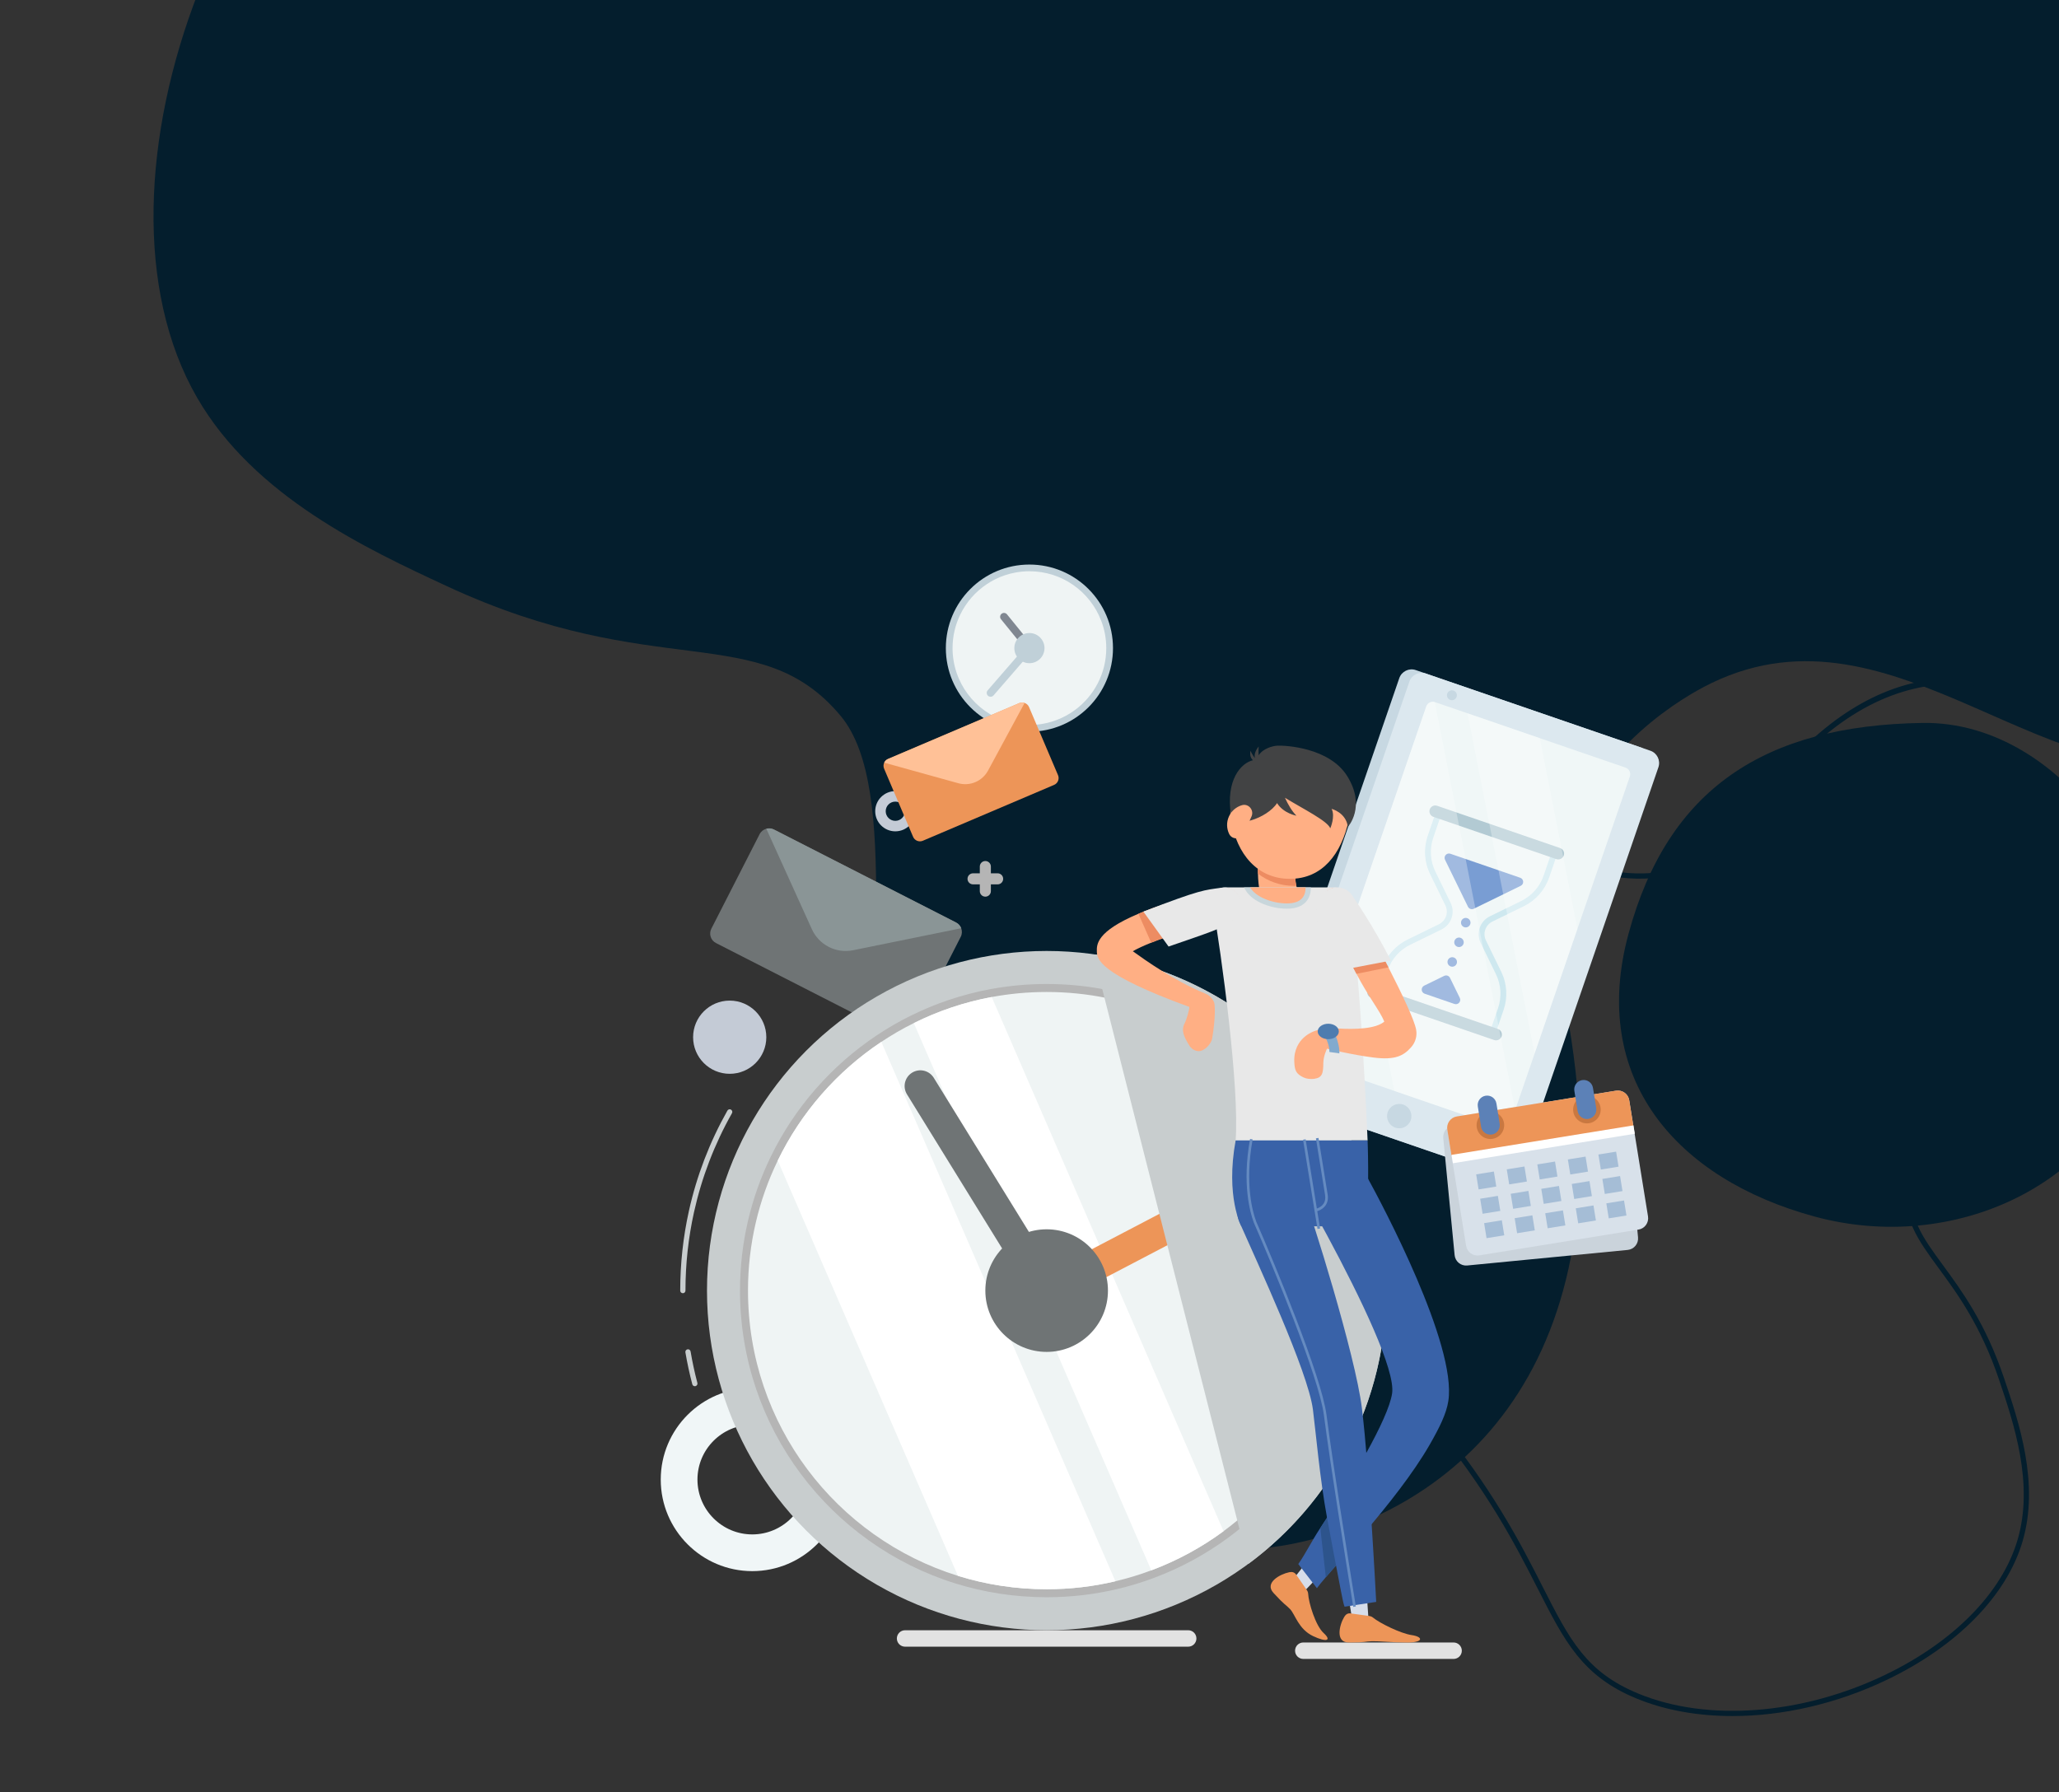 <?xml version="1.0" encoding="utf-8"?>
<!-- Generator: Adobe Illustrator 16.0.0, SVG Export Plug-In . SVG Version: 6.00 Build 0)  -->
<!DOCTYPE svg PUBLIC "-//W3C//DTD SVG 1.1//EN" "http://www.w3.org/Graphics/SVG/1.1/DTD/svg11.dtd">
<svg version="1.1" xmlns="http://www.w3.org/2000/svg" xmlns:xlink="http://www.w3.org/1999/xlink" x="0px" y="0px"
	 width="392.403px" height="341.586px" viewBox="0 0 392.403 341.586" enable-background="new 0 0 392.403 341.586"
	 xml:space="preserve">
<rect x="0" y="0" width="392.403" height="341.586" fill="#333333" stroke="none"/>
<g id="Background">
</g>
<g id="Objects">
	<g>
		<g>
			<g>
				<path fill="#041E2D" d="M168.115,219.926c-4.229-29.912,3.858-69.397-7.911-83.49c-15.472-18.526-35.025-6.116-75.118-24.751
					C69.988,104.667,48.44,94.65,37.544,75.761C13.927,34.814,43.423-42.533,92.712-64.593
					c35.073-15.697,49.978,10.111,126.299,15.419c83.685,5.82,101.359-22.732,159.142-5.025c15.993,4.901,72.9,22.339,90.556,73.515
					c17.234,49.956-8.986,114.515-44.509,125.132c-33.345,9.966-62.741-31.233-97.978-14.281
					c-2.484,1.195-19.416,9.63-26.597,27.257c-4.17,10.235-4.762,17.873-2.476,28.26c15.206,69.082-15.229,99.345-47.049,107.698
					C218.281,301.733,177.397,285.589,168.115,219.926z"/>
				<path fill="#041E2D" d="M310.366,177.965c-7.506,27.622,9.091,46.738,35.479,53.909c26.389,7.17,55.587-5.762,63.093-33.384
					s-15.199-61.129-42.541-60.703C336.243,138.256,317.872,150.343,310.366,177.965z"/>
				<path fill="#041E2D" d="M330.17,327.072c-6.57,0-12.806-1.096-18.233-3.322c-10.375-4.257-13.735-10.859-18.821-20.853
					c-4.255-8.36-9.551-18.765-20.948-32.541c-12.947-15.65-23.417-23.124-32.655-29.719c-10.576-7.55-18.931-13.514-26.508-28.682
					c-11.863-23.751-13.471-44.302-4.778-61.084c7.012-13.534,21.208-24.841,37.05-29.508c10.608-3.127,20.165-2.722,26.907,1.137
					c7.493,4.288,10.421,12.404,13.253,20.252c3.208,8.89,6.524,18.082,16.499,21.857c1.712,0.647,10.694,3.705,19.497,0.251
					c5.189-2.036,8.261-4.485,11.333-9.038c9.484-14.059,20.032-22.646,31.35-25.522c11.561-2.937,21.02,0.791,26.919,4.437
					c7.768,4.8,12.886,12.233,14.413,20.929c2.003,11.415-2.34,24.271-12.561,37.179l0,0c-3.785,4.78-8.722,9.337-13.495,13.744
					c-7.427,6.856-14.441,13.332-15.093,19c-0.733,6.377,2.091,10.229,6,15.562c3.611,4.926,8.106,11.057,11.628,21.493
					c2.865,8.489,6.789,20.114,3.525,31.172c-3.049,10.329-12.464,19.931-25.83,26.341
					C350.091,324.729,339.775,327.072,330.17,327.072z M258.596,120.316c-4.067,0-8.485,0.666-13.038,2.007
					c-15.589,4.593-29.554,15.708-36.443,29.009c-8.538,16.482-6.929,36.729,4.784,60.177c7.466,14.946,15.73,20.846,26.194,28.315
					c9.288,6.63,19.814,14.144,32.845,29.896c11.468,13.861,16.791,24.32,21.068,32.724c5.163,10.144,8.279,16.266,18.31,20.381
					c13.109,5.38,31.069,4.013,46.873-3.567c13.112-6.288,22.335-15.664,25.304-25.723c3.174-10.754-0.691-22.206-3.514-30.568
					c-3.473-10.29-7.917-16.353-11.487-21.223c-4.043-5.516-6.965-9.5-6.188-16.266c0.694-6.038,7.842-12.636,15.408-19.622
					c4.746-4.381,9.653-8.912,13.391-13.63l0,0c10.038-12.677,14.312-25.259,12.358-36.384c-1.477-8.412-6.432-15.604-13.953-20.252
					c-7.101-4.386-32.187-15.856-56.915,20.794c-3.198,4.74-6.395,7.291-11.796,9.409c-9.145,3.586-18.443,0.423-20.216-0.247
					c-10.405-3.938-13.802-13.351-17.086-22.453c-2.898-8.032-5.636-15.618-12.809-19.723
					C268.139,121.339,263.637,120.316,258.596,120.316z M392.495,192.536h0.01H392.495z"/>
			</g>
			<g>
				<g>
					<g>
						<g>
							<g>
								<circle fill="#C0D0D8" cx="196.185" cy="123.528" r="15.927"/>
								<path fill="#EFF4F4" d="M210.832,123.525c0,4.849-2.346,9.135-5.968,11.802c-1.077,0.798-2.275,1.448-3.545,1.925
									c-0.57,0.214-1.162,0.392-1.761,0.535c-0.364,0.085-0.728,0.157-1.099,0.214c-0.741,0.122-1.497,0.178-2.274,0.178
									c-1.512,0-2.974-0.235-4.35-0.656c-5.969-1.854-10.297-7.423-10.297-13.998c0-2.289,0.527-4.45,1.462-6.375
									c1.141-2.367,2.902-4.378,5.077-5.819c0.506-0.342,1.041-0.648,1.59-0.927c1.191-0.592,2.475-1.027,3.822-1.276
									c0.877-0.164,1.775-0.25,2.695-0.25c6.218,0,11.538,3.879,13.648,9.349C210.483,119.867,210.832,121.657,210.832,123.525z"
									/>
								<path fill="#808791" d="M196.185,124.267c-0.214,0-0.428-0.093-0.573-0.273l-4.844-5.971
									c-0.257-0.316-0.208-0.781,0.108-1.038c0.315-0.255,0.782-0.209,1.038,0.108l4.844,5.971
									c0.257,0.316,0.208,0.781-0.108,1.038C196.513,124.212,196.349,124.267,196.185,124.267z"/>
								<circle fill="#C0D0D8" cx="196.186" cy="123.528" r="2.875"/>
								<path fill="#C0D0D8" d="M188.786,132.801c-0.172,0-0.344-0.06-0.483-0.181c-0.309-0.267-0.342-0.733-0.074-1.041
									l7.399-8.535c0.267-0.31,0.733-0.341,1.041-0.074c0.309,0.267,0.342,0.733,0.074,1.041l-7.399,8.535
									C189.198,132.715,188.992,132.801,188.786,132.801z"/>
							</g>
							<g>
								<path fill="#C7D8E2" d="M314.134,145.569l-26.308,76.524c-0.442,1.289-1.848,1.976-3.138,1.532l-42.791-14.711
									c-1.289-0.443-1.976-1.849-1.532-3.138l26.308-76.524c0.443-1.29,1.851-1.983,3.14-1.54l42.792,14.711
									C313.894,142.868,314.578,144.28,314.134,145.569z"/>
								<path fill="#DCE8EF" d="M316.06,146.231l-26.308,76.524c-0.443,1.289-1.849,1.976-3.138,1.532l-42.791-14.711
									c-1.29-0.443-1.976-1.849-1.532-3.138l26.307-76.524c0.443-1.29,1.852-1.983,3.141-1.54l42.792,14.711
									C315.82,143.53,316.503,144.942,316.06,146.231z"/>
								<path fill="#F0F7F7" d="M310.615,147.999l-9.999,29.066l-0.002,0.009l-8.148,23.729l-0.002,0.01l-3.714,10.776l-0.872,2.542
									c-0.233,0.696-1.001,1.071-1.695,0.828l-20.44-7.031l-15.834-5.442c-0.706-0.236-1.071-1.001-0.837-1.698l9.703-28.23
									l13.033-37.902c0.228-0.667,0.935-1.045,1.619-0.854c0.029,0.006,0.059,0.013,0.086,0.029l6.179,2.126l13.757,4.733
									l16.329,5.611C310.483,146.537,310.858,147.305,310.615,147.999z"/>
								<g>
									<path fill="#C7D8E2" d="M265.91,214.924L265.91,214.924c-1.213-0.417-1.858-1.739-1.441-2.952l0,0
										c0.417-1.213,1.738-1.859,2.952-1.442l0,0c1.213,0.417,1.858,1.739,1.441,2.953l0,0
										C268.445,214.695,267.124,215.341,265.91,214.924z"/>
								</g>
								<g>
									<path fill="#C7D8E2" d="M276.401,133.404L276.401,133.404c-0.492-0.169-0.755-0.707-0.586-1.2l0,0
										c0.17-0.493,0.707-0.755,1.2-0.586l0,0c0.493,0.17,0.755,0.707,0.586,1.2l0,0
										C277.431,133.311,276.894,133.573,276.401,133.404z"/>
								</g>
								<path fill="#CEE8EF" d="M284.966,197.12l-1.053-0.362l1.575-4.584c0.74-2.153,0.598-4.464-0.4-6.51l-2.9-5.938
									c-0.919-1.882-0.136-4.16,1.746-5.079l5.938-2.9c2.045-0.999,3.579-2.734,4.319-4.887l1.575-4.584l1.053,0.362l-1.575,4.584
									c-0.837,2.434-2.571,4.396-4.884,5.525l-5.938,2.9c-1.329,0.649-1.883,2.26-1.234,3.589l2.9,5.938
									c1.13,2.313,1.291,4.926,0.453,7.36L284.966,197.12z"/>
								<path fill="#CEE8EF" d="M262.881,189.528l-1.053-0.362l1.576-4.584c0.837-2.434,2.571-4.396,4.884-5.525l5.938-2.9
									c1.329-0.649,1.883-2.26,1.234-3.589l-2.9-5.938c-1.13-2.312-1.291-4.926-0.454-7.361l1.576-4.584l1.053,0.362l-1.576,4.584
									c-0.739,2.153-0.597,4.465,0.401,6.51l2.9,5.938c0.919,1.882,0.136,4.16-1.746,5.079l-5.938,2.9
									c-2.045,0.999-3.579,2.734-4.319,4.887L262.881,189.528z"/>
								<path fill="#B2CAD3" d="M296.969,163.804c-0.12,0-0.242-0.02-0.362-0.061l-23.435-8.056c-0.581-0.2-0.891-0.833-0.691-1.416
									c0.2-0.582,0.831-0.89,1.416-0.691l23.435,8.056c0.581,0.2,0.891,0.833,0.691,1.416
									C297.864,163.513,297.432,163.804,296.969,163.804z"/>
								<path fill="#B2CAD3" d="M285.115,198.285c-0.12,0-0.242-0.02-0.362-0.061l-23.435-8.056c-0.581-0.2-0.891-0.833-0.691-1.416
									c0.2-0.582,0.831-0.891,1.416-0.691l23.435,8.056c0.581,0.2,0.891,0.833,0.691,1.416
									C286.009,197.995,285.578,198.285,285.115,198.285z"/>
								<path fill="#799DD3" d="M275.395,163.872l4.367,8.945c0.202,0.414,0.701,0.585,1.114,0.383l8.944-4.368
									c0.667-0.326,0.607-1.294-0.095-1.536l-13.313-4.577C275.711,162.479,275.069,163.206,275.395,163.872z"/>
								<path fill="#799DD3" d="M271.417,187.861l3.814-1.862c0.413-0.202,0.912-0.031,1.113,0.383l1.863,3.814
									c0.325,0.667-0.317,1.394-1.02,1.153l-5.677-1.952C270.81,189.156,270.75,188.187,271.417,187.861z"/>
								<circle fill="#799DD3" cx="276.766" cy="183.344" r="0.905"/>
								<circle fill="#799DD3" cx="278.054" cy="179.599" r="0.905"/>
								<circle fill="#799DD3" cx="279.341" cy="175.855" r="0.905"/>
								<path opacity="0.3" fill="#FFFFFF" d="M288.75,211.589l-0.872,2.542c-0.233,0.696-1.001,1.071-1.695,0.828l-20.44-7.031
									l-6.968-35.37l13.033-37.902c0.228-0.667,0.935-1.045,1.619-0.854L288.75,211.589z"/>
								<polygon opacity="0.3" fill="#FFFFFF" points="300.616,177.065 300.614,177.075 292.465,200.803 279.691,135.957 
									293.448,140.69 								"/>
							</g>
							<g>
								<path fill="#CAD3DB" d="M310.012,213.516l2.164,22.316c0.117,1.21-0.766,2.283-1.976,2.4l-30.58,2.966
									c-1.209,0.117-2.282-0.767-2.399-1.976l-2.165-22.317c-0.117-1.209,0.767-2.282,1.976-2.399l30.58-2.966
									C308.822,211.423,309.895,212.306,310.012,213.516z"/>
								<path fill="#D8E1EA" d="M310.496,209.703l3.582,22.134c0.193,1.199-0.619,2.327-1.819,2.521l-30.328,4.908
									c-1.2,0.193-2.327-0.619-2.521-1.819l-3.581-22.134c-0.194-1.199,0.619-2.327,1.818-2.521l30.329-4.908
									C309.174,207.69,310.302,208.503,310.496,209.703z"/>
								<path fill="#ED9558" d="M310.496,209.703l0.795,4.91l-34.669,5.61l-0.794-4.911c-0.194-1.199,0.619-2.327,1.818-2.521
									l30.329-4.908C309.174,207.69,310.302,208.503,310.496,209.703z"/>
								
									<rect x="276.526" y="217.409" transform="matrix(0.987 -0.16 0.16 0.987 -31.078 49.773)" fill="#FFFFFF" width="35.12" height="1.617"/>
								<circle fill="#C97841" cx="284.037" cy="214.459" r="2.629"/>
								<circle fill="#C97841" cx="302.436" cy="211.482" r="2.629"/>
								<g>
									<path fill="#5C81B7" d="M284.035,216.257c-0.867,0-1.63-0.628-1.772-1.511l-0.622-3.845
										c-0.159-0.98,0.507-1.903,1.487-2.062c0.996-0.157,1.903,0.509,2.062,1.488l0.622,3.845
										c0.159,0.98-0.507,1.903-1.487,2.062C284.226,216.25,284.129,216.257,284.035,216.257z"/>
									<path fill="#5C81B7" d="M302.434,213.28c-0.867,0-1.63-0.628-1.772-1.511l-0.622-3.846
										c-0.159-0.98,0.507-1.903,1.487-2.062c0.992-0.155,1.903,0.509,2.062,1.488l0.622,3.846
										c0.159,0.98-0.507,1.903-1.487,2.062C302.625,213.273,302.529,213.28,302.434,213.28z"/>
								</g>
								
									<rect x="281.536" y="223.629" transform="matrix(0.987 -0.16 0.16 0.987 -32.329 48.157)" fill="#A5BDD6" width="3.416" height="2.902"/>
								
									<rect x="304.83" y="219.86" transform="matrix(0.987 -0.16 0.16 0.987 -31.42 51.816)" fill="#A5BDD6" width="3.417" height="2.902"/>
								
									<rect x="299.006" y="220.802" transform="matrix(0.987 -0.16 0.16 0.987 -31.645 50.898)" fill="#A5BDD6" width="3.417" height="2.901"/>
								
									<rect x="293.183" y="221.745" transform="matrix(0.987 -0.16 0.16 0.987 -31.87 49.979)" fill="#A5BDD6" width="3.417" height="2.901"/>
								
									<rect x="287.359" y="222.687" transform="matrix(0.987 -0.16 0.16 0.987 -32.096 49.061)" fill="#A5BDD6" width="3.417" height="2.902"/>
								
									<rect x="282.289" y="228.284" transform="matrix(0.987 -0.16 0.16 0.987 -33.055 48.323)" fill="#A5BDD6" width="3.417" height="2.902"/>
								
									<rect x="305.583" y="224.514" transform="matrix(0.987 -0.16 0.16 0.987 -32.154 51.996)" fill="#A5BDD6" width="3.417" height="2.902"/>
								
									<rect x="299.759" y="225.456" transform="matrix(0.987 -0.16 0.16 0.987 -32.387 51.093)" fill="#A5BDD6" width="3.416" height="2.902"/>
								
									<rect x="293.936" y="226.399" transform="matrix(0.987 -0.16 0.16 0.987 -32.604 50.16)" fill="#A5BDD6" width="3.417" height="2.901"/>
								
									<rect x="288.112" y="227.341" transform="matrix(0.987 -0.16 0.16 0.987 -32.83 49.241)" fill="#A5BDD6" width="3.417" height="2.901"/>
								
									<rect x="283.042" y="232.938" transform="matrix(0.987 -0.16 0.16 0.987 -33.789 48.503)" fill="#A5BDD6" width="3.417" height="2.902"/>
								
									<rect x="306.336" y="229.168" transform="matrix(0.987 -0.16 0.16 0.987 -32.888 52.176)" fill="#A5BDD6" width="3.417" height="2.901"/>
								
									<rect x="300.512" y="230.111" transform="matrix(0.987 -0.16 0.16 0.987 -33.113 51.258)" fill="#A5BDD6" width="3.417" height="2.902"/>
								
									<rect x="294.689" y="231.053" transform="matrix(0.987 -0.16 0.16 0.987 -33.338 50.34)" fill="#A5BDD6" width="3.417" height="2.901"/>
								
									<rect x="288.865" y="231.996" transform="matrix(0.987 -0.16 0.16 0.987 -33.564 49.421)" fill="#A5BDD6" width="3.417" height="2.901"/>
							</g>
							<circle fill="#C4CBD6" cx="139.068" cy="197.687" r="6.976"/>
							<path fill="#C4CBD6" d="M170.631,158.448c-2.113,0-3.833-1.719-3.833-3.833c0-2.113,1.72-3.832,3.833-3.832
								s3.832,1.719,3.832,3.832C174.463,156.729,172.745,158.448,170.631,158.448z M170.631,152.784
								c-1.011,0-1.833,0.822-1.833,1.832s0.822,1.833,1.833,1.833c1.01,0,1.832-0.822,1.832-1.833S171.641,152.784,170.631,152.784
								z"/>
							<g>
								<path fill="#6F7475" d="M144.767,158.987l-9.202,18.022c-0.51,0.998-0.113,2.221,0.885,2.731l34.713,17.725
									c0.998,0.509,2.222,0.113,2.73-0.885l9.203-18.022c0.27-0.528,0.281-1.124,0.09-1.641c-0.178-0.456-0.505-0.851-0.976-1.09
									l-34.713-17.725c-0.47-0.24-0.981-0.273-1.454-0.15C145.511,158.1,145.037,158.459,144.767,158.987z"/>
								<path fill="#8A9596" d="M146.043,157.952l8.688,19.161c1.362,2.993,4.616,4.655,7.84,4.002l20.615-4.198
									c-0.178-0.456-0.505-0.851-0.976-1.09l-34.713-17.725C147.028,157.862,146.516,157.829,146.043,157.952z"/>
							</g>
							<g>
								<path fill="#ED9558" d="M168.491,146.508l5.526,12.986c0.306,0.719,1.138,1.055,1.857,0.749l25.014-10.645
									c0.719-0.306,1.055-1.138,0.748-1.857l-5.526-12.986c-0.162-0.38-0.475-0.653-0.838-0.782
									c-0.323-0.108-0.681-0.11-1.02,0.034l-25.014,10.646c-0.339,0.144-0.586,0.403-0.731,0.711
									C168.349,145.712,168.329,146.127,168.491,146.508z"/>
								<path fill="#FFC197" d="M168.507,145.362l14.14,3.923c2.211,0.61,4.556-0.388,5.649-2.404l6.976-12.909
									c-0.323-0.108-0.681-0.11-1.02,0.034l-25.014,10.646C168.9,144.795,168.653,145.054,168.507,145.362z"/>
							</g>
							<path fill="#B5B5B5" d="M190.128,168.558h-1.287v1.288c0,0.583-0.472,1.054-1.055,1.054s-1.054-0.471-1.054-1.054v-1.288
								h-1.289c-0.582,0-1.054-0.472-1.054-1.055c0-0.583,0.472-1.054,1.054-1.054h1.289v-1.287c0-0.583,0.471-1.055,1.054-1.055
								s1.055,0.472,1.055,1.055v1.287h1.287c0.583,0,1.055,0.472,1.055,1.054C191.183,168.086,190.711,168.558,190.128,168.558z"/>
						</g>
						<path fill="#F0F6F7" d="M143.37,299.45c-9.622,0-17.446-7.828-17.446-17.45s7.824-17.45,17.446-17.45
							s17.453,7.828,17.453,17.45S152.992,299.45,143.37,299.45z M143.37,271.548c-5.761,0-10.449,4.688-10.449,10.452
							s4.688,10.452,10.449,10.452c5.768,0,10.456-4.688,10.456-10.452S149.137,271.548,143.37,271.548z"/>
					</g>
					<path fill="#C8CDCE" d="M130.137,246.483c-0.276,0-0.5-0.224-0.5-0.5c0-5.12,0.556-10.226,1.653-15.177
						c1.485-6.702,3.955-13.138,7.338-19.128c0.136-0.24,0.441-0.326,0.682-0.189c0.24,0.136,0.325,0.441,0.189,0.682
						c-3.336,5.903-5.769,12.246-7.233,18.853c-1.082,4.88-1.63,9.913-1.63,14.96C130.637,246.26,130.413,246.483,130.137,246.483z"
						/>
					<path fill="#C8CDCE" d="M132.422,264.208c-0.221,0-0.424-0.148-0.483-0.372c-0.526-1.994-0.969-4.042-1.316-6.085
						c-0.046-0.272,0.137-0.53,0.41-0.577c0.27-0.049,0.53,0.138,0.577,0.409c0.342,2.015,0.778,4.032,1.296,5.997
						c0.07,0.268-0.089,0.541-0.356,0.611C132.508,264.203,132.465,264.208,132.422,264.208z"/>
					<g>
						<circle fill="#C8CDCE" cx="199.47" cy="245.983" r="64.733"/>
						<path fill="#B5B5B5" d="M257.907,245.979c0,19.324-9.374,36.451-23.821,47.089c-4.302,3.172-9.056,5.76-14.139,7.659
							c-2.279,0.862-4.62,1.571-7.023,2.136c-4.322,1.027-8.819,1.561-13.45,1.561c-6.048,0-11.88-0.913-17.363-2.618
							c-23.801-7.393-41.081-29.592-41.081-55.826c0-9.128,2.095-17.753,5.821-25.443c4.569-9.436,11.604-17.455,20.269-23.226
							c2.033-1.355,4.148-2.587,6.356-3.676c4.743-2.362,9.867-4.107,15.247-5.104c3.481-0.646,7.075-0.985,10.751-0.985
							C231.745,187.546,257.907,213.708,257.907,245.979z"/>
						<path fill="#EFF4F4" d="M256.383,245.98c0,18.819-9.131,35.5-23.2,45.859c-4.19,3.09-8.82,5.61-13.771,7.46
							c-2.22,0.84-4.5,1.53-6.84,2.08c-4.21,1-8.59,1.521-13.1,1.521c-5.891,0-11.57-0.891-16.91-2.551
							c-23.18-7.199-40.01-28.819-40.01-54.369c0-8.891,2.04-17.29,5.67-24.78c4.449-9.19,11.3-17,19.739-22.62
							c1.98-1.32,4.04-2.52,6.19-3.58c4.62-2.3,9.61-4,14.85-4.97c3.391-0.63,6.891-0.96,10.471-0.96
							C230.903,189.07,256.383,214.55,256.383,245.98z"/>
						<path fill="#FFFFFF" d="M212.573,301.38c-4.21,1-8.59,1.521-13.1,1.521c-5.891,0-11.57-0.891-16.91-2.551l-34.34-79.149
							c4.449-9.19,11.3-17,19.739-22.62L212.573,301.38z"/>
						<path fill="#FFFFFF" d="M233.183,291.84c-4.19,3.09-8.82,5.61-13.771,7.46L174.153,195c4.62-2.3,9.61-4,14.85-4.97
							L233.183,291.84z"/>
						<path fill="#ED9558" d="M199.472,248.984c-1.081,0-2.126-0.586-2.661-1.61c-0.768-1.469-0.2-3.281,1.268-4.049l30.559-15.983
							c1.471-0.771,3.281-0.201,4.049,1.268s0.2,3.281-1.268,4.049l-30.559,15.983C200.416,248.874,199.94,248.984,199.472,248.984z
							"/>
						<circle fill="#6F7475" cx="199.47" cy="245.983" r="11.683"/>
						<path fill="#6F7475" d="M199.472,248.983c-1.006,0-1.988-0.505-2.556-1.424l-24.066-38.984
							c-0.87-1.41-0.433-3.258,0.977-4.128c1.412-0.872,3.259-0.433,4.129,0.977l24.066,38.983c0.87,1.41,0.433,3.259-0.977,4.129
							C200.554,248.839,200.009,248.983,199.472,248.983z"/>
					</g>
					<path fill="#C8CDCE" d="M264.203,245.98c0,21.359-10.35,40.31-26.3,52.1l-28.801-113.364c-0.231-0.914-0.35-1.854-0.35-2.796
						l0,0C240.103,186.41,264.203,213.38,264.203,245.98z"/>
					<path fill="#E2E2E2" d="M172.49,313.851h53.956c0.866,0,1.567-0.701,1.567-1.567l0,0c0-0.865-0.701-1.567-1.567-1.567H172.49
						c-0.866,0-1.567,0.702-1.567,1.567l0,0C170.922,313.149,171.624,313.851,172.49,313.851z"/>
				</g>
				<g>
					<path fill="#E2E2E2" d="M248.381,316.185h28.645c0.865,0,1.567-0.702,1.567-1.567l0,0c0-0.866-0.702-1.567-1.567-1.567h-28.645
						c-0.866,0-1.567,0.701-1.567,1.567l0,0C246.814,315.482,247.515,316.185,248.381,316.185z"/>
					<g>
						<g>
							<polygon fill="#D6DDEA" points="257.833,309.523 256.499,301.229 260.229,300.102 260.823,308.891 							"/>
							<path fill="#ED9558" d="M260.964,308.003c0.249,0.035,0.485,0.127,0.674,0.283c1.32,1.096,5.332,3.055,7.392,3.353
								c2.207,0.318,2.32,1.411-0.786,1.411c-3.105,0-5.383-0.277-6.767-0.242c-1.385,0.035-1.025,0.242-4.43,0.242
								c-2.614,0-1.796-3.333-0.861-4.883c0.285-0.472,0.668-0.739,1.236-0.658L260.964,308.003z"/>
						</g>
						<g>
							<polygon fill="#D6DDEA" points="245.822,301.791 251.029,295.198 254.382,297.185 248.31,303.565 							"/>
							<path fill="#ED9558" d="M249.06,303.069c0.142,0.207,0.234,0.443,0.246,0.688c0.086,1.713,1.412,6.09,2.949,7.492
								c1.585,1.447,0.563,1.8-1.99,0.595c-2.809-1.325-3.437-4.152-4.398-5.148s-0.871-0.591-3.174-3.1
								c-1.768-1.925,1.24-3.576,3.015-3.936c0.54-0.109,0.996-0.008,1.32,0.465L249.06,303.069z"/>
						</g>
						<g>
							<g>
								<path fill="#ED8C62" d="M243.521,161.938c0,0-1.019,6.792,0.951,9.916c1.97,3.125,2.253,3.6,2.253,3.6"/>
								<path fill="#FFAF84" d="M248.526,178.49c-0.56,0.33-1.189,0.49-1.8,0.49c-1.2,0-2.37-0.61-3.03-1.72
									c-0.04-0.05-0.39-0.64-2.21-3.52c-1.28-2.03-1.689-4.8-1.75-7.23c-0.08-2.38,0.19-4.43,0.29-5.1
									c0.29-1.93,2.1-3.26,4.021-2.96c1.93,0.28,3.26,2.08,2.97,4.01c-0.15,1.02-0.23,2.19-0.23,3.31c0,1.14,0.08,2.23,0.271,3.06
									c0.1,0.48,0.229,0.87,0.399,1.14c2.011,3.19,2.301,3.68,2.301,3.68C250.756,175.32,250.206,177.49,248.526,178.49z"/>
							</g>
							<path fill="#E8E8E8" d="M235.486,217.36c0.74-10.13-2.67-35.3-4.42-45.32c-0.26-1.52,0.91-2.91,2.45-2.91h20.82
								c1.119,0,2.109,0.75,2.399,1.84c2.38,9.09,3.9,46.39,3.9,46.39H235.486z"/>
							<path fill="#FFAF84" d="M269.886,196.25c-0.351-1.89-2.67-6.77-5.28-11.87c-2.77-5.41-5.86-11.07-7.29-13.64
								c-0.8-1.44-2.61-1.97-4.06-1.17c-1.44,0.8-1.971,2.62-1.17,4.06c2.199,3.97,4.47,8.2,6.43,11.98
								c2.24,4.31,4.422,6.979,5.302,9.099c-1.625,1.417-5.625,1.508-8.824,1.317c-0.875-0.103-4.265-0.342-6.521,1.729
								c-0.883,0.81-1.912,2.271-1.807,4.629c0.072,1.604,0.307,2.265,1.735,2.96c0.578,0.281,1.359,0.359,2,0.281
								c1.639-0.2,1.781-1.094,1.797-3.016c0.011-1.348,0.703-2.73,0.703-2.734c0,0,4.831,1.183,8.875,1.688s5.67-0.283,7.15-1.953
								C269.756,198.68,270.106,197.46,269.886,196.25z"/>
							<path fill="#3962A8" d="M236.582,233.729c0,0-3.063-5.616-1.093-16.368h25.146c0,0,0.356,8.184-0.22,16.368H236.582z"/>
							<path fill="#ED8C62" d="M264.606,184.38l-2.93,0.59l-3.16,0.64c-1.96-3.78-4.23-8.01-6.43-11.98
								c-0.801-1.44-0.271-3.26,1.17-4.06c1.449-0.8,3.26-0.27,4.06,1.17C258.746,173.31,261.836,178.97,264.606,184.38z"/>
							<path fill="#FFAF84" d="M236.286,171.47c-0.39-1.6-2.02-2.58-3.619-2.18c-7.211,1.77-12.221,3.41-15.711,4.87
								c-8.02,3.38-7.949,5.88-7.92,7.17c0.039,1.459,0.323,4.28,17.628,10.586c0.012,0.497-0.548,2.479-0.893,3.116
								c-0.786,1.451,0.031,2.842,0.893,4.249c0.294,0.479,0.956,1.063,1.8,1.063c1.062,0,2.382-1.344,2.563-2.466
								c0.655-4.034,0.542-6.405,0.343-6.878c-0.001-0.003-0.002-0.006-0.004-0.008c-0.001-0.003-0.004-0.011-0.005-0.014
								c-0.018-0.041-0.045-0.076-0.063-0.116c-0.065-0.135-0.133-0.27-0.218-0.394c-0.052-0.076-0.115-0.141-0.174-0.212
								c-0.064-0.078-0.123-0.16-0.196-0.232c-0.115-0.114-0.242-0.213-0.373-0.307c-0.022-0.016-0.041-0.036-0.064-0.051
								c-0.204-0.138-0.424-0.247-0.654-0.332c-5.855-2.41-11.329-6.307-13.731-8.035c0.84-0.48,2.04-1.04,3.51-1.63
								c3.71-1.49,9.14-3.21,14.7-4.58C235.696,174.69,236.676,173.08,236.286,171.47z"/>
							<path fill="#E8E8E8" d="M265.076,183.08l-4.01,0.77l-3.149,0.6h-0.011l-2.66,0.51c-3.43-6.73-4.25-8.27-4.38-10.57
								c-0.14-2.6,0.561-3.89,2.25-4.82c1.69-0.94,3.82-0.33,4.76,1.36C257.917,171.01,261.596,176.24,265.076,183.08z"/>
							<path fill="#3962A8" d="M276.026,267c-0.37,2.47-1.71,5.12-3.58,8.39c-3.14,5.45-7.939,11.48-12.25,16.551
								c-3,3.529-5.75,6.59-7.52,8.67c-0.771,0.89-1.351,1.6-1.7,2.09l-3.55-4.601c1.319-1.859,2.55-4.369,4.09-6.71
								c0.04-0.06,0.08-0.12,0.12-0.18c2.899-4.37,5.97-9.3,8.46-13.78c0.1-0.149,0.18-0.3,0.26-0.449
								c2.63-4.74,4.58-8.94,4.95-11.4c0.66-4.39-5.89-18.05-12.37-30.1c-0.74-1.381-1.48-2.74-2.21-4.061
								c-0.25-0.45-0.39-0.95-0.42-1.46c-0.19-2.22,1.439-4.77,3.42-5.86c2.43-1.34,5.57-2.029,6.91,0.4
								C263.375,229.47,277.646,256.26,276.026,267z"/>
							<path fill="#2D548C" d="M260.196,291.94c-3,3.529-5.75,6.59-7.52,8.67c-0.28-2.46-0.58-5.13-0.88-7.83
								c-0.061-0.521-0.11-1.04-0.16-1.57c2.899-4.37,5.97-9.3,8.46-13.78C260.206,281.86,260.216,287.04,260.196,291.94z"/>
							<path fill="#3962A8" d="M259.546,268.35c-1.231-10.06-9.679-37.088-10.989-40.068c-1.11-2.54-7.211-3.081-9.761-1.961
								c-2.54,1.109-3.7,4.08-2.58,6.62c3.39,7.729,13.037,28.375,13.997,35.685c0.561,4.37,1.313,13.155,2.692,20.645
								c0.97,5.23,1.94,10.32,2.66,14.021c0.62,3.21,0.623,2.622,0.683,2.942l6.027-0.92
								C262.276,305.313,260.998,280.214,259.546,268.35z"/>
							<path fill="#ED8C62" d="M234.096,175.09c-5.561,1.37-10.99,3.09-14.7,4.58l-2.44-5.51c3.49-1.46,8.5-3.1,15.711-4.87
								c1.6-0.4,3.229,0.58,3.619,2.18C236.676,173.08,235.696,174.69,234.096,175.09z"/>
							<path fill="#E8E8E8" d="M232.711,169.205c1.914-0.276,3.293,0.629,3.807,2.493c0.515,1.862-0.774,3.327-2.441,4.306
								c-2.051,1.205-2.74,1.432-11.372,4.403l-4.798-6.656C228.94,169.485,229.508,169.668,232.711,169.205z"/>
							<path fill="#ED8C62" d="M247.056,168.83c-0.16,0.01-0.32,0.01-0.48,0.01c-2.569,0-4.95-0.87-6.84-2.33
								c-0.08-2.38,0.19-4.43,0.29-5.1c0.29-1.93,2.1-3.26,4.021-2.96c1.93,0.28,3.26,2.08,2.97,4.01
								c-0.15,1.02-0.23,2.19-0.23,3.31C246.786,166.91,246.866,168,247.056,168.83z"/>
							<path fill="#FFAF84" d="M257.061,156.274c-1.41,6.476-5.027,11.229-11.229,11.229c-6.201,0-10.118-4.691-11.229-11.229
								c-1.039-6.114,5.057-12.108,11.259-12.108C252.063,144.167,258.38,150.215,257.061,156.274z"/>
							<path fill="#658BC1" d="M257.904,306.268l-0.028-0.179c-1.701-10.518-4.271-26.412-5.572-36.407
								c-0.949-7.278-9.956-28.919-13.347-36.644c-0.025-0.057-0.043-0.115-0.059-0.173c-0.009-0.03-0.017-0.061-0.028-0.09
								c-0.55-1.489-2.221-7.018-0.632-15.695l0.492,0.09c-1.566,8.553,0.069,13.974,0.608,15.431
								c0.016,0.042,0.028,0.086,0.041,0.129c0.01,0.036,0.019,0.072,0.034,0.107c3.399,7.742,12.429,29.443,13.386,36.78
								c1.301,9.987,3.869,25.877,5.569,36.393l0.029,0.178L257.904,306.268z"/>
						</g>
						<path fill="#C8D6DB" d="M249.826,169.13c0,1.51-0.6,4.06-4.58,4.06c-2.899,0-6.54-1.23-7.88-3.56l-0.29-0.5H249.826z"/>
						<path fill="#FFAF84" d="M238.234,169.128c1.063,1.851,4.25,3.059,7.011,3.059c2.762,0,3.578-1.37,3.578-3.059H238.234z"/>
						<g>
							<path fill="#82AACE" d="M253.355,200.5c-0.001-0.031,0.15-1.729-1.602-4.21l1.635-0.971c2.075,3.077,1.867,5.307,1.867,5.452
								L253.355,200.5z"/>
							<path fill="#4E7CAF" d="M252.06,195.348c0.939-0.436,2.184-0.232,2.779,0.454c0.597,0.686,0.318,1.596-0.62,2.031
								c-0.939,0.436-2.184,0.233-2.779-0.454C250.843,196.693,251.122,195.784,252.06,195.348z"/>
						</g>
						<path fill="#424344" d="M256.776,147.958c-3.375-5.458-11.74-5.917-13.371-5.833c-0.861,0.044-2.709,0.537-3.531,1.828
							c-0.056-0.903,0.007-1.682,0.007-1.682c-0.737,0.905-0.856,1.652-0.72,2.233c-0.502-0.663-0.86-1.405-0.86-1.405
							c-0.147,0.955,0.127,1.484,0.488,1.794c-2.282,0.533-5.2,3.763-4.2,10.388c0.437,2.889,6.944,0.679,8.791-2.215
							c1.238,1.983,3.694,2.401,3.694,2.401c-0.864-0.856-1.598-2.133-2.186-3.413c3.468,2.124,8.107,4.408,8.637,5.821
							c0,0,1-2.267,0.25-3.708c0,0,2.752,0.685,3.1,3.435C256.875,157.601,260.39,153.803,256.776,147.958z"/>
						
							<rect x="241.177" y="225.379" transform="matrix(0.16 0.987 -0.987 0.16 432.688 -56.954)" fill="#658BC1" width="17.228" height="0.501"/>
						<path fill="#658BC1" d="M250.648,230.942l-0.077-0.494c0.011-0.002,1.055-0.175,1.625-0.963
							c0.334-0.46,0.445-1.049,0.332-1.749l-1.741-10.776l0.494-0.08l1.741,10.776c0.135,0.839-0.008,1.554-0.424,2.127
							C251.902,230.739,250.699,230.935,250.648,230.942z"/>
						<path fill="#FFAF84" d="M234.204,155.627c-0.493,1.097-0.44,2.301,0.042,3.307c0.565,1.178,2.277,1.113,2.813-0.08
							l1.454-3.239c0.535-1.192-0.555-2.515-1.811-2.154C235.63,153.77,234.696,154.53,234.204,155.627z"/>
					</g>
				</g>
			</g>
		</g>
	</g>
</g>
<g id="Designed_by_Freepik">
</g>
</svg>
